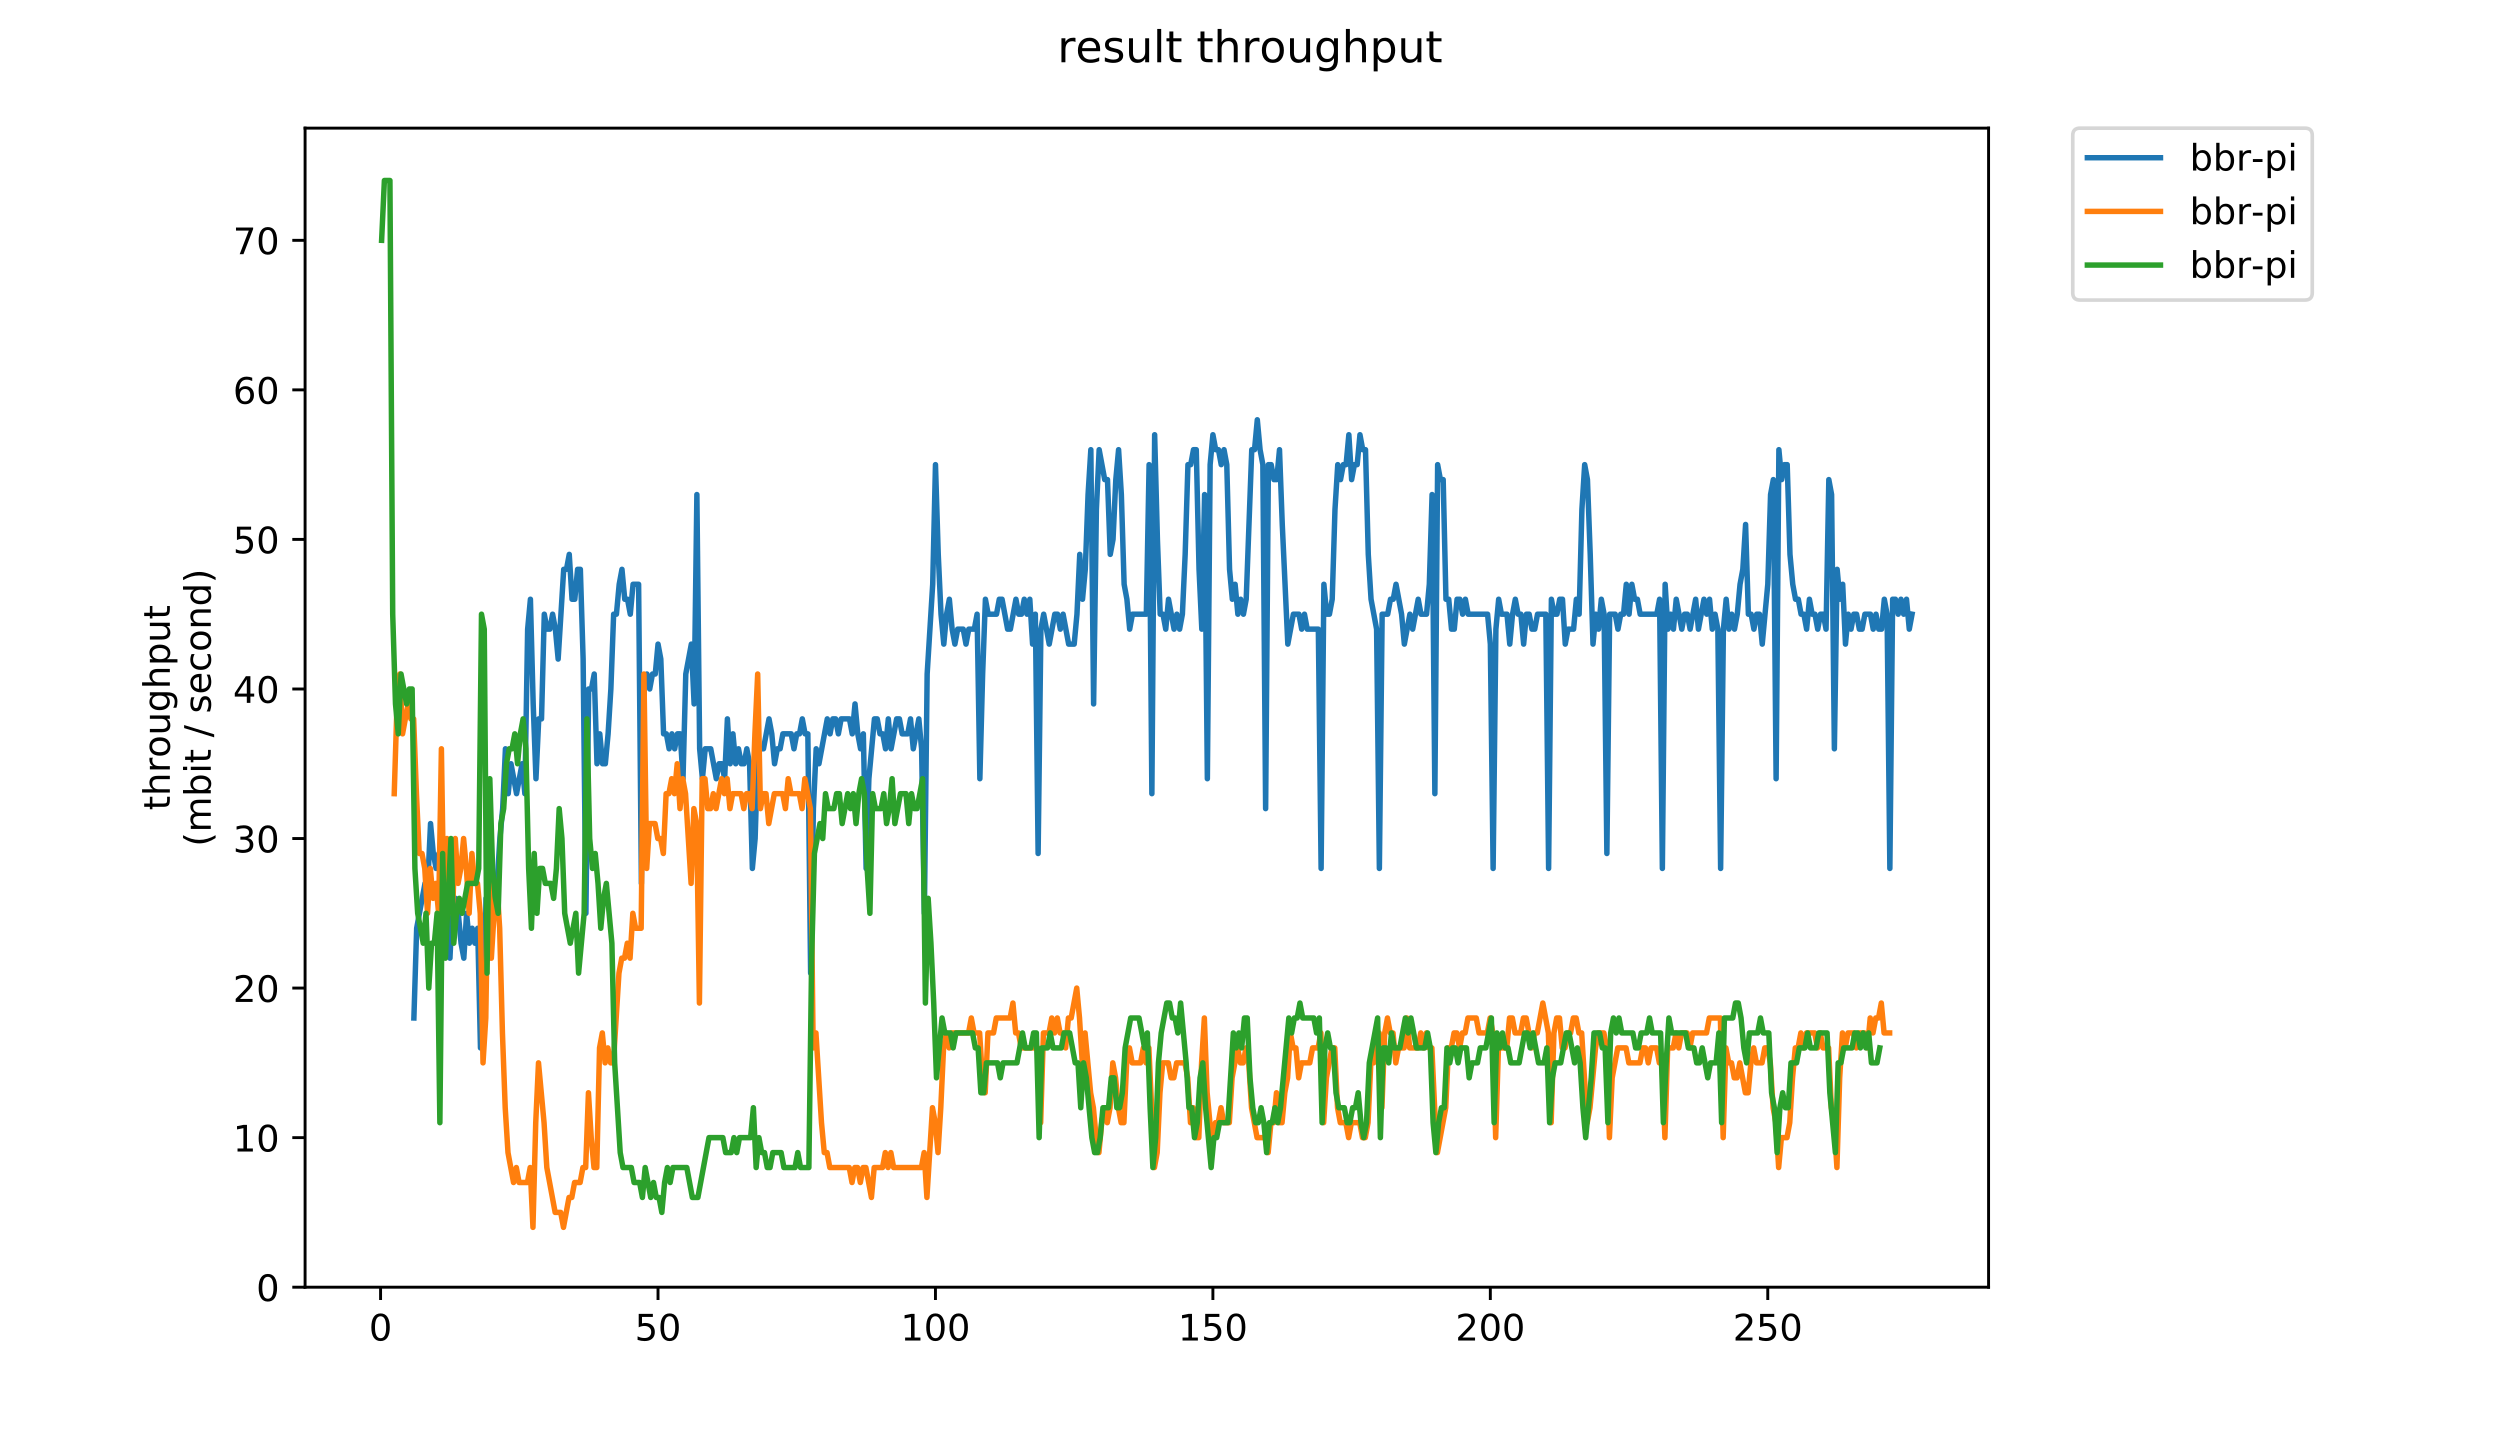 <?xml version="1.0" encoding="utf-8" standalone="no"?>
<!DOCTYPE svg PUBLIC "-//W3C//DTD SVG 1.1//EN"
  "http://www.w3.org/Graphics/SVG/1.1/DTD/svg11.dtd">
<!-- Created with matplotlib (https://matplotlib.org/) -->
<svg height="396pt" version="1.1" viewBox="0 0 684 396" width="684pt" xmlns="http://www.w3.org/2000/svg" xmlns:xlink="http://www.w3.org/1999/xlink">
 <defs>
  <style type="text/css">
*{stroke-linecap:butt;stroke-linejoin:round;}
  </style>
 </defs>
 <g id="figure_1">
  <g id="patch_1">
   <path d="M 0 396 
L 684 396 
L 684 0 
L 0 0 
z
" style="fill:#ffffff;"/>
  </g>
  <g id="axes_1">
   <g id="patch_2">
    <path d="M 83.472 352.174 
L 544.074 352.174 
L 544.074 35.062 
L 83.472 35.062 
z
" style="fill:#ffffff;"/>
   </g>
   <g id="matplotlib.axis_1">
    <g id="xtick_1">
     <g id="line2d_1">
      <defs>
       <path d="M 0 0 
L 0 3.5 
" id="m3b722ce04d" style="stroke:#000000;stroke-width:0.8;"/>
      </defs>
      <g>
       <use style="stroke:#000000;stroke-width:0.8;" x="104.126" xlink:href="#m3b722ce04d" y="352.174"/>
      </g>
     </g>
     <g id="text_1">
      <!-- 0 -->
      <defs>
       <path d="M 31.781 66.406 
Q 24.172 66.406 20.328 58.906 
Q 16.5 51.422 16.5 36.375 
Q 16.5 21.391 20.328 13.891 
Q 24.172 6.391 31.781 6.391 
Q 39.453 6.391 43.281 13.891 
Q 47.125 21.391 47.125 36.375 
Q 47.125 51.422 43.281 58.906 
Q 39.453 66.406 31.781 66.406 
z
M 31.781 74.219 
Q 44.047 74.219 50.516 64.516 
Q 56.984 54.828 56.984 36.375 
Q 56.984 17.969 50.516 8.266 
Q 44.047 -1.422 31.781 -1.422 
Q 19.531 -1.422 13.062 8.266 
Q 6.594 17.969 6.594 36.375 
Q 6.594 54.828 13.062 64.516 
Q 19.531 74.219 31.781 74.219 
z
" id="DejaVuSans-48"/>
      </defs>
      <g transform="translate(100.945 366.773)scale(0.1 -0.1)">
       <use xlink:href="#DejaVuSans-48"/>
      </g>
     </g>
    </g>
    <g id="xtick_2">
     <g id="line2d_2">
      <g>
       <use style="stroke:#000000;stroke-width:0.8;" x="180.033" xlink:href="#m3b722ce04d" y="352.174"/>
      </g>
     </g>
     <g id="text_2">
      <!-- 50 -->
      <defs>
       <path d="M 10.797 72.906 
L 49.516 72.906 
L 49.516 64.594 
L 19.828 64.594 
L 19.828 46.734 
Q 21.969 47.469 24.109 47.828 
Q 26.266 48.188 28.422 48.188 
Q 40.625 48.188 47.75 41.5 
Q 54.891 34.812 54.891 23.391 
Q 54.891 11.625 47.562 5.094 
Q 40.234 -1.422 26.906 -1.422 
Q 22.312 -1.422 17.547 -0.641 
Q 12.797 0.141 7.719 1.703 
L 7.719 11.625 
Q 12.109 9.234 16.797 8.062 
Q 21.484 6.891 26.703 6.891 
Q 35.156 6.891 40.078 11.328 
Q 45.016 15.766 45.016 23.391 
Q 45.016 31 40.078 35.438 
Q 35.156 39.891 26.703 39.891 
Q 22.75 39.891 18.812 39.016 
Q 14.891 38.141 10.797 36.281 
z
" id="DejaVuSans-53"/>
      </defs>
      <g transform="translate(173.671 366.773)scale(0.1 -0.1)">
       <use xlink:href="#DejaVuSans-53"/>
       <use x="63.623" xlink:href="#DejaVuSans-48"/>
      </g>
     </g>
    </g>
    <g id="xtick_3">
     <g id="line2d_3">
      <g>
       <use style="stroke:#000000;stroke-width:0.8;" x="255.94" xlink:href="#m3b722ce04d" y="352.174"/>
      </g>
     </g>
     <g id="text_3">
      <!-- 100 -->
      <defs>
       <path d="M 12.406 8.297 
L 28.516 8.297 
L 28.516 63.922 
L 10.984 60.406 
L 10.984 69.391 
L 28.422 72.906 
L 38.281 72.906 
L 38.281 8.297 
L 54.391 8.297 
L 54.391 0 
L 12.406 0 
z
" id="DejaVuSans-49"/>
      </defs>
      <g transform="translate(246.397 366.773)scale(0.1 -0.1)">
       <use xlink:href="#DejaVuSans-49"/>
       <use x="63.623" xlink:href="#DejaVuSans-48"/>
       <use x="127.246" xlink:href="#DejaVuSans-48"/>
      </g>
     </g>
    </g>
    <g id="xtick_4">
     <g id="line2d_4">
      <g>
       <use style="stroke:#000000;stroke-width:0.8;" x="331.847" xlink:href="#m3b722ce04d" y="352.174"/>
      </g>
     </g>
     <g id="text_4">
      <!-- 150 -->
      <g transform="translate(322.304 366.773)scale(0.1 -0.1)">
       <use xlink:href="#DejaVuSans-49"/>
       <use x="63.623" xlink:href="#DejaVuSans-53"/>
       <use x="127.246" xlink:href="#DejaVuSans-48"/>
      </g>
     </g>
    </g>
    <g id="xtick_5">
     <g id="line2d_5">
      <g>
       <use style="stroke:#000000;stroke-width:0.8;" x="407.754" xlink:href="#m3b722ce04d" y="352.174"/>
      </g>
     </g>
     <g id="text_5">
      <!-- 200 -->
      <defs>
       <path d="M 19.188 8.297 
L 53.609 8.297 
L 53.609 0 
L 7.328 0 
L 7.328 8.297 
Q 12.938 14.109 22.625 23.891 
Q 32.328 33.688 34.812 36.531 
Q 39.547 41.844 41.422 45.531 
Q 43.312 49.219 43.312 52.781 
Q 43.312 58.594 39.234 62.25 
Q 35.156 65.922 28.609 65.922 
Q 23.969 65.922 18.812 64.312 
Q 13.672 62.703 7.812 59.422 
L 7.812 69.391 
Q 13.766 71.781 18.938 73 
Q 24.125 74.219 28.422 74.219 
Q 39.75 74.219 46.484 68.547 
Q 53.219 62.891 53.219 53.422 
Q 53.219 48.922 51.531 44.891 
Q 49.859 40.875 45.406 35.406 
Q 44.188 33.984 37.641 27.219 
Q 31.109 20.453 19.188 8.297 
z
" id="DejaVuSans-50"/>
      </defs>
      <g transform="translate(398.211 366.773)scale(0.1 -0.1)">
       <use xlink:href="#DejaVuSans-50"/>
       <use x="63.623" xlink:href="#DejaVuSans-48"/>
       <use x="127.246" xlink:href="#DejaVuSans-48"/>
      </g>
     </g>
    </g>
    <g id="xtick_6">
     <g id="line2d_6">
      <g>
       <use style="stroke:#000000;stroke-width:0.8;" x="483.661" xlink:href="#m3b722ce04d" y="352.174"/>
      </g>
     </g>
     <g id="text_6">
      <!-- 250 -->
      <g transform="translate(474.118 366.773)scale(0.1 -0.1)">
       <use xlink:href="#DejaVuSans-50"/>
       <use x="63.623" xlink:href="#DejaVuSans-53"/>
       <use x="127.246" xlink:href="#DejaVuSans-48"/>
      </g>
     </g>
    </g>
   </g>
   <g id="matplotlib.axis_2">
    <g id="ytick_1">
     <g id="line2d_7">
      <defs>
       <path d="M 0 0 
L -3.5 0 
" id="m3c21a8e18b" style="stroke:#000000;stroke-width:0.8;"/>
      </defs>
      <g>
       <use style="stroke:#000000;stroke-width:0.8;" x="83.472" xlink:href="#m3c21a8e18b" y="352.174"/>
      </g>
     </g>
     <g id="text_7">
      <!-- 0 -->
      <g transform="translate(70.11 355.973)scale(0.1 -0.1)">
       <use xlink:href="#DejaVuSans-48"/>
      </g>
     </g>
    </g>
    <g id="ytick_2">
     <g id="line2d_8">
      <g>
       <use style="stroke:#000000;stroke-width:0.8;" x="83.472" xlink:href="#m3c21a8e18b" y="311.257"/>
      </g>
     </g>
     <g id="text_8">
      <!-- 10 -->
      <g transform="translate(63.747 315.056)scale(0.1 -0.1)">
       <use xlink:href="#DejaVuSans-49"/>
       <use x="63.623" xlink:href="#DejaVuSans-48"/>
      </g>
     </g>
    </g>
    <g id="ytick_3">
     <g id="line2d_9">
      <g>
       <use style="stroke:#000000;stroke-width:0.8;" x="83.472" xlink:href="#m3c21a8e18b" y="270.339"/>
      </g>
     </g>
     <g id="text_9">
      <!-- 20 -->
      <g transform="translate(63.747 274.138)scale(0.1 -0.1)">
       <use xlink:href="#DejaVuSans-50"/>
       <use x="63.623" xlink:href="#DejaVuSans-48"/>
      </g>
     </g>
    </g>
    <g id="ytick_4">
     <g id="line2d_10">
      <g>
       <use style="stroke:#000000;stroke-width:0.8;" x="83.472" xlink:href="#m3c21a8e18b" y="229.421"/>
      </g>
     </g>
     <g id="text_10">
      <!-- 30 -->
      <defs>
       <path d="M 40.578 39.312 
Q 47.656 37.797 51.625 33 
Q 55.609 28.219 55.609 21.188 
Q 55.609 10.406 48.188 4.484 
Q 40.766 -1.422 27.094 -1.422 
Q 22.516 -1.422 17.656 -0.516 
Q 12.797 0.391 7.625 2.203 
L 7.625 11.719 
Q 11.719 9.328 16.594 8.109 
Q 21.484 6.891 26.812 6.891 
Q 36.078 6.891 40.938 10.547 
Q 45.797 14.203 45.797 21.188 
Q 45.797 27.641 41.281 31.266 
Q 36.766 34.906 28.719 34.906 
L 20.219 34.906 
L 20.219 43.016 
L 29.109 43.016 
Q 36.375 43.016 40.234 45.922 
Q 44.094 48.828 44.094 54.297 
Q 44.094 59.906 40.109 62.906 
Q 36.141 65.922 28.719 65.922 
Q 24.656 65.922 20.016 65.031 
Q 15.375 64.156 9.812 62.312 
L 9.812 71.094 
Q 15.438 72.656 20.344 73.438 
Q 25.25 74.219 29.594 74.219 
Q 40.828 74.219 47.359 69.109 
Q 53.906 64.016 53.906 55.328 
Q 53.906 49.266 50.438 45.094 
Q 46.969 40.922 40.578 39.312 
z
" id="DejaVuSans-51"/>
      </defs>
      <g transform="translate(63.747 233.22)scale(0.1 -0.1)">
       <use xlink:href="#DejaVuSans-51"/>
       <use x="63.623" xlink:href="#DejaVuSans-48"/>
      </g>
     </g>
    </g>
    <g id="ytick_5">
     <g id="line2d_11">
      <g>
       <use style="stroke:#000000;stroke-width:0.8;" x="83.472" xlink:href="#m3c21a8e18b" y="188.504"/>
      </g>
     </g>
     <g id="text_11">
      <!-- 40 -->
      <defs>
       <path d="M 37.797 64.312 
L 12.891 25.391 
L 37.797 25.391 
z
M 35.203 72.906 
L 47.609 72.906 
L 47.609 25.391 
L 58.016 25.391 
L 58.016 17.188 
L 47.609 17.188 
L 47.609 0 
L 37.797 0 
L 37.797 17.188 
L 4.891 17.188 
L 4.891 26.703 
z
" id="DejaVuSans-52"/>
      </defs>
      <g transform="translate(63.747 192.303)scale(0.1 -0.1)">
       <use xlink:href="#DejaVuSans-52"/>
       <use x="63.623" xlink:href="#DejaVuSans-48"/>
      </g>
     </g>
    </g>
    <g id="ytick_6">
     <g id="line2d_12">
      <g>
       <use style="stroke:#000000;stroke-width:0.8;" x="83.472" xlink:href="#m3c21a8e18b" y="147.586"/>
      </g>
     </g>
     <g id="text_12">
      <!-- 50 -->
      <g transform="translate(63.747 151.385)scale(0.1 -0.1)">
       <use xlink:href="#DejaVuSans-53"/>
       <use x="63.623" xlink:href="#DejaVuSans-48"/>
      </g>
     </g>
    </g>
    <g id="ytick_7">
     <g id="line2d_13">
      <g>
       <use style="stroke:#000000;stroke-width:0.8;" x="83.472" xlink:href="#m3c21a8e18b" y="106.668"/>
      </g>
     </g>
     <g id="text_13">
      <!-- 60 -->
      <defs>
       <path d="M 33.016 40.375 
Q 26.375 40.375 22.484 35.828 
Q 18.609 31.297 18.609 23.391 
Q 18.609 15.531 22.484 10.953 
Q 26.375 6.391 33.016 6.391 
Q 39.656 6.391 43.531 10.953 
Q 47.406 15.531 47.406 23.391 
Q 47.406 31.297 43.531 35.828 
Q 39.656 40.375 33.016 40.375 
z
M 52.594 71.297 
L 52.594 62.312 
Q 48.875 64.062 45.094 64.984 
Q 41.312 65.922 37.594 65.922 
Q 27.828 65.922 22.672 59.328 
Q 17.531 52.734 16.797 39.406 
Q 19.672 43.656 24.016 45.922 
Q 28.375 48.188 33.594 48.188 
Q 44.578 48.188 50.953 41.516 
Q 57.328 34.859 57.328 23.391 
Q 57.328 12.156 50.688 5.359 
Q 44.047 -1.422 33.016 -1.422 
Q 20.359 -1.422 13.672 8.266 
Q 6.984 17.969 6.984 36.375 
Q 6.984 53.656 15.188 63.938 
Q 23.391 74.219 37.203 74.219 
Q 40.922 74.219 44.703 73.484 
Q 48.484 72.75 52.594 71.297 
z
" id="DejaVuSans-54"/>
      </defs>
      <g transform="translate(63.747 110.468)scale(0.1 -0.1)">
       <use xlink:href="#DejaVuSans-54"/>
       <use x="63.623" xlink:href="#DejaVuSans-48"/>
      </g>
     </g>
    </g>
    <g id="ytick_8">
     <g id="line2d_14">
      <g>
       <use style="stroke:#000000;stroke-width:0.8;" x="83.472" xlink:href="#m3c21a8e18b" y="65.751"/>
      </g>
     </g>
     <g id="text_14">
      <!-- 70 -->
      <defs>
       <path d="M 8.203 72.906 
L 55.078 72.906 
L 55.078 68.703 
L 28.609 0 
L 18.312 0 
L 43.219 64.594 
L 8.203 64.594 
z
" id="DejaVuSans-55"/>
      </defs>
      <g transform="translate(63.747 69.55)scale(0.1 -0.1)">
       <use xlink:href="#DejaVuSans-55"/>
       <use x="63.623" xlink:href="#DejaVuSans-48"/>
      </g>
     </g>
    </g>
    <g id="text_15">
     <!-- throughput -->
     <defs>
      <path d="M 18.312 70.219 
L 18.312 54.688 
L 36.812 54.688 
L 36.812 47.703 
L 18.312 47.703 
L 18.312 18.016 
Q 18.312 11.328 20.141 9.422 
Q 21.969 7.516 27.594 7.516 
L 36.812 7.516 
L 36.812 0 
L 27.594 0 
Q 17.188 0 13.234 3.875 
Q 9.281 7.766 9.281 18.016 
L 9.281 47.703 
L 2.688 47.703 
L 2.688 54.688 
L 9.281 54.688 
L 9.281 70.219 
z
" id="DejaVuSans-116"/>
      <path d="M 54.891 33.016 
L 54.891 0 
L 45.906 0 
L 45.906 32.719 
Q 45.906 40.484 42.875 44.328 
Q 39.844 48.188 33.797 48.188 
Q 26.516 48.188 22.312 43.547 
Q 18.109 38.922 18.109 30.906 
L 18.109 0 
L 9.078 0 
L 9.078 75.984 
L 18.109 75.984 
L 18.109 46.188 
Q 21.344 51.125 25.703 53.562 
Q 30.078 56 35.797 56 
Q 45.219 56 50.047 50.172 
Q 54.891 44.344 54.891 33.016 
z
" id="DejaVuSans-104"/>
      <path d="M 41.109 46.297 
Q 39.594 47.172 37.812 47.578 
Q 36.031 48 33.891 48 
Q 26.266 48 22.188 43.047 
Q 18.109 38.094 18.109 28.812 
L 18.109 0 
L 9.078 0 
L 9.078 54.688 
L 18.109 54.688 
L 18.109 46.188 
Q 20.953 51.172 25.484 53.578 
Q 30.031 56 36.531 56 
Q 37.453 56 38.578 55.875 
Q 39.703 55.766 41.062 55.516 
z
" id="DejaVuSans-114"/>
      <path d="M 30.609 48.391 
Q 23.391 48.391 19.188 42.75 
Q 14.984 37.109 14.984 27.297 
Q 14.984 17.484 19.156 11.844 
Q 23.344 6.203 30.609 6.203 
Q 37.797 6.203 41.984 11.859 
Q 46.188 17.531 46.188 27.297 
Q 46.188 37.016 41.984 42.703 
Q 37.797 48.391 30.609 48.391 
z
M 30.609 56 
Q 42.328 56 49.016 48.375 
Q 55.719 40.766 55.719 27.297 
Q 55.719 13.875 49.016 6.219 
Q 42.328 -1.422 30.609 -1.422 
Q 18.844 -1.422 12.172 6.219 
Q 5.516 13.875 5.516 27.297 
Q 5.516 40.766 12.172 48.375 
Q 18.844 56 30.609 56 
z
" id="DejaVuSans-111"/>
      <path d="M 8.5 21.578 
L 8.5 54.688 
L 17.484 54.688 
L 17.484 21.922 
Q 17.484 14.156 20.5 10.266 
Q 23.531 6.391 29.594 6.391 
Q 36.859 6.391 41.078 11.031 
Q 45.312 15.672 45.312 23.688 
L 45.312 54.688 
L 54.297 54.688 
L 54.297 0 
L 45.312 0 
L 45.312 8.406 
Q 42.047 3.422 37.719 1 
Q 33.406 -1.422 27.688 -1.422 
Q 18.266 -1.422 13.375 4.438 
Q 8.5 10.297 8.5 21.578 
z
M 31.109 56 
z
" id="DejaVuSans-117"/>
      <path d="M 45.406 27.984 
Q 45.406 37.75 41.375 43.109 
Q 37.359 48.484 30.078 48.484 
Q 22.859 48.484 18.828 43.109 
Q 14.797 37.75 14.797 27.984 
Q 14.797 18.266 18.828 12.891 
Q 22.859 7.516 30.078 7.516 
Q 37.359 7.516 41.375 12.891 
Q 45.406 18.266 45.406 27.984 
z
M 54.391 6.781 
Q 54.391 -7.172 48.188 -13.984 
Q 42 -20.797 29.203 -20.797 
Q 24.469 -20.797 20.266 -20.094 
Q 16.062 -19.391 12.109 -17.922 
L 12.109 -9.188 
Q 16.062 -11.328 19.922 -12.344 
Q 23.781 -13.375 27.781 -13.375 
Q 36.625 -13.375 41.016 -8.766 
Q 45.406 -4.156 45.406 5.172 
L 45.406 9.625 
Q 42.625 4.781 38.281 2.391 
Q 33.938 0 27.875 0 
Q 17.828 0 11.672 7.656 
Q 5.516 15.328 5.516 27.984 
Q 5.516 40.672 11.672 48.328 
Q 17.828 56 27.875 56 
Q 33.938 56 38.281 53.609 
Q 42.625 51.219 45.406 46.391 
L 45.406 54.688 
L 54.391 54.688 
z
" id="DejaVuSans-103"/>
      <path d="M 18.109 8.203 
L 18.109 -20.797 
L 9.078 -20.797 
L 9.078 54.688 
L 18.109 54.688 
L 18.109 46.391 
Q 20.953 51.266 25.266 53.625 
Q 29.594 56 35.594 56 
Q 45.562 56 51.781 48.094 
Q 58.016 40.188 58.016 27.297 
Q 58.016 14.406 51.781 6.484 
Q 45.562 -1.422 35.594 -1.422 
Q 29.594 -1.422 25.266 0.953 
Q 20.953 3.328 18.109 8.203 
z
M 48.688 27.297 
Q 48.688 37.203 44.609 42.844 
Q 40.531 48.484 33.406 48.484 
Q 26.266 48.484 22.188 42.844 
Q 18.109 37.203 18.109 27.297 
Q 18.109 17.391 22.188 11.75 
Q 26.266 6.109 33.406 6.109 
Q 40.531 6.109 44.609 11.75 
Q 48.688 17.391 48.688 27.297 
z
" id="DejaVuSans-112"/>
     </defs>
     <g transform="translate(46.47 221.675)rotate(-90)scale(0.1 -0.1)">
      <use xlink:href="#DejaVuSans-116"/>
      <use x="39.209" xlink:href="#DejaVuSans-104"/>
      <use x="102.588" xlink:href="#DejaVuSans-114"/>
      <use x="143.67" xlink:href="#DejaVuSans-111"/>
      <use x="204.852" xlink:href="#DejaVuSans-117"/>
      <use x="268.23" xlink:href="#DejaVuSans-103"/>
      <use x="331.707" xlink:href="#DejaVuSans-104"/>
      <use x="395.086" xlink:href="#DejaVuSans-112"/>
      <use x="458.562" xlink:href="#DejaVuSans-117"/>
      <use x="521.941" xlink:href="#DejaVuSans-116"/>
     </g>
     <!-- (mbit / second) -->
     <defs>
      <path d="M 31 75.875 
Q 24.469 64.656 21.281 53.656 
Q 18.109 42.672 18.109 31.391 
Q 18.109 20.125 21.312 9.062 
Q 24.516 -2 31 -13.188 
L 23.188 -13.188 
Q 15.875 -1.703 12.234 9.375 
Q 8.594 20.453 8.594 31.391 
Q 8.594 42.281 12.203 53.312 
Q 15.828 64.359 23.188 75.875 
z
" id="DejaVuSans-40"/>
      <path d="M 52 44.188 
Q 55.375 50.25 60.062 53.125 
Q 64.75 56 71.094 56 
Q 79.641 56 84.281 50.016 
Q 88.922 44.047 88.922 33.016 
L 88.922 0 
L 79.891 0 
L 79.891 32.719 
Q 79.891 40.578 77.094 44.375 
Q 74.312 48.188 68.609 48.188 
Q 61.625 48.188 57.562 43.547 
Q 53.516 38.922 53.516 30.906 
L 53.516 0 
L 44.484 0 
L 44.484 32.719 
Q 44.484 40.625 41.703 44.406 
Q 38.922 48.188 33.109 48.188 
Q 26.219 48.188 22.156 43.531 
Q 18.109 38.875 18.109 30.906 
L 18.109 0 
L 9.078 0 
L 9.078 54.688 
L 18.109 54.688 
L 18.109 46.188 
Q 21.188 51.219 25.484 53.609 
Q 29.781 56 35.688 56 
Q 41.656 56 45.828 52.969 
Q 50 49.953 52 44.188 
z
" id="DejaVuSans-109"/>
      <path d="M 48.688 27.297 
Q 48.688 37.203 44.609 42.844 
Q 40.531 48.484 33.406 48.484 
Q 26.266 48.484 22.188 42.844 
Q 18.109 37.203 18.109 27.297 
Q 18.109 17.391 22.188 11.75 
Q 26.266 6.109 33.406 6.109 
Q 40.531 6.109 44.609 11.75 
Q 48.688 17.391 48.688 27.297 
z
M 18.109 46.391 
Q 20.953 51.266 25.266 53.625 
Q 29.594 56 35.594 56 
Q 45.562 56 51.781 48.094 
Q 58.016 40.188 58.016 27.297 
Q 58.016 14.406 51.781 6.484 
Q 45.562 -1.422 35.594 -1.422 
Q 29.594 -1.422 25.266 0.953 
Q 20.953 3.328 18.109 8.203 
L 18.109 0 
L 9.078 0 
L 9.078 75.984 
L 18.109 75.984 
z
" id="DejaVuSans-98"/>
      <path d="M 9.422 54.688 
L 18.406 54.688 
L 18.406 0 
L 9.422 0 
z
M 9.422 75.984 
L 18.406 75.984 
L 18.406 64.594 
L 9.422 64.594 
z
" id="DejaVuSans-105"/>
      <path id="DejaVuSans-32"/>
      <path d="M 25.391 72.906 
L 33.688 72.906 
L 8.297 -9.281 
L 0 -9.281 
z
" id="DejaVuSans-47"/>
      <path d="M 44.281 53.078 
L 44.281 44.578 
Q 40.484 46.531 36.375 47.5 
Q 32.281 48.484 27.875 48.484 
Q 21.188 48.484 17.844 46.438 
Q 14.5 44.391 14.5 40.281 
Q 14.5 37.156 16.891 35.375 
Q 19.281 33.594 26.516 31.984 
L 29.594 31.297 
Q 39.156 29.25 43.188 25.516 
Q 47.219 21.781 47.219 15.094 
Q 47.219 7.469 41.188 3.016 
Q 35.156 -1.422 24.609 -1.422 
Q 20.219 -1.422 15.453 -0.562 
Q 10.688 0.297 5.422 2 
L 5.422 11.281 
Q 10.406 8.688 15.234 7.391 
Q 20.062 6.109 24.812 6.109 
Q 31.156 6.109 34.562 8.281 
Q 37.984 10.453 37.984 14.406 
Q 37.984 18.062 35.516 20.016 
Q 33.062 21.969 24.703 23.781 
L 21.578 24.516 
Q 13.234 26.266 9.516 29.906 
Q 5.812 33.547 5.812 39.891 
Q 5.812 47.609 11.281 51.797 
Q 16.75 56 26.812 56 
Q 31.781 56 36.172 55.266 
Q 40.578 54.547 44.281 53.078 
z
" id="DejaVuSans-115"/>
      <path d="M 56.203 29.594 
L 56.203 25.203 
L 14.891 25.203 
Q 15.484 15.922 20.484 11.062 
Q 25.484 6.203 34.422 6.203 
Q 39.594 6.203 44.453 7.469 
Q 49.312 8.734 54.109 11.281 
L 54.109 2.781 
Q 49.266 0.734 44.188 -0.344 
Q 39.109 -1.422 33.891 -1.422 
Q 20.797 -1.422 13.156 6.188 
Q 5.516 13.812 5.516 26.812 
Q 5.516 40.234 12.766 48.109 
Q 20.016 56 32.328 56 
Q 43.359 56 49.781 48.891 
Q 56.203 41.797 56.203 29.594 
z
M 47.219 32.234 
Q 47.125 39.594 43.094 43.984 
Q 39.062 48.391 32.422 48.391 
Q 24.906 48.391 20.391 44.141 
Q 15.875 39.891 15.188 32.172 
z
" id="DejaVuSans-101"/>
      <path d="M 48.781 52.594 
L 48.781 44.188 
Q 44.969 46.297 41.141 47.344 
Q 37.312 48.391 33.406 48.391 
Q 24.656 48.391 19.812 42.844 
Q 14.984 37.312 14.984 27.297 
Q 14.984 17.281 19.812 11.734 
Q 24.656 6.203 33.406 6.203 
Q 37.312 6.203 41.141 7.25 
Q 44.969 8.297 48.781 10.406 
L 48.781 2.094 
Q 45.016 0.344 40.984 -0.531 
Q 36.969 -1.422 32.422 -1.422 
Q 20.062 -1.422 12.781 6.344 
Q 5.516 14.109 5.516 27.297 
Q 5.516 40.672 12.859 48.328 
Q 20.219 56 33.016 56 
Q 37.156 56 41.109 55.141 
Q 45.062 54.297 48.781 52.594 
z
" id="DejaVuSans-99"/>
      <path d="M 54.891 33.016 
L 54.891 0 
L 45.906 0 
L 45.906 32.719 
Q 45.906 40.484 42.875 44.328 
Q 39.844 48.188 33.797 48.188 
Q 26.516 48.188 22.312 43.547 
Q 18.109 38.922 18.109 30.906 
L 18.109 0 
L 9.078 0 
L 9.078 54.688 
L 18.109 54.688 
L 18.109 46.188 
Q 21.344 51.125 25.703 53.562 
Q 30.078 56 35.797 56 
Q 45.219 56 50.047 50.172 
Q 54.891 44.344 54.891 33.016 
z
" id="DejaVuSans-110"/>
      <path d="M 45.406 46.391 
L 45.406 75.984 
L 54.391 75.984 
L 54.391 0 
L 45.406 0 
L 45.406 8.203 
Q 42.578 3.328 38.25 0.953 
Q 33.938 -1.422 27.875 -1.422 
Q 17.969 -1.422 11.734 6.484 
Q 5.516 14.406 5.516 27.297 
Q 5.516 40.188 11.734 48.094 
Q 17.969 56 27.875 56 
Q 33.938 56 38.25 53.625 
Q 42.578 51.266 45.406 46.391 
z
M 14.797 27.297 
Q 14.797 17.391 18.875 11.75 
Q 22.953 6.109 30.078 6.109 
Q 37.203 6.109 41.297 11.75 
Q 45.406 17.391 45.406 27.297 
Q 45.406 37.203 41.297 42.844 
Q 37.203 48.484 30.078 48.484 
Q 22.953 48.484 18.875 42.844 
Q 14.797 37.203 14.797 27.297 
z
" id="DejaVuSans-100"/>
      <path d="M 8.016 75.875 
L 15.828 75.875 
Q 23.141 64.359 26.781 53.312 
Q 30.422 42.281 30.422 31.391 
Q 30.422 20.453 26.781 9.375 
Q 23.141 -1.703 15.828 -13.188 
L 8.016 -13.188 
Q 14.5 -2 17.703 9.062 
Q 20.906 20.125 20.906 31.391 
Q 20.906 42.672 17.703 53.656 
Q 14.5 64.656 8.016 75.875 
z
" id="DejaVuSans-41"/>
     </defs>
     <g transform="translate(57.668 231.609)rotate(-90)scale(0.1 -0.1)">
      <use xlink:href="#DejaVuSans-40"/>
      <use x="39.014" xlink:href="#DejaVuSans-109"/>
      <use x="136.426" xlink:href="#DejaVuSans-98"/>
      <use x="199.902" xlink:href="#DejaVuSans-105"/>
      <use x="227.686" xlink:href="#DejaVuSans-116"/>
      <use x="266.895" xlink:href="#DejaVuSans-32"/>
      <use x="298.682" xlink:href="#DejaVuSans-47"/>
      <use x="332.373" xlink:href="#DejaVuSans-32"/>
      <use x="364.16" xlink:href="#DejaVuSans-115"/>
      <use x="416.26" xlink:href="#DejaVuSans-101"/>
      <use x="477.783" xlink:href="#DejaVuSans-99"/>
      <use x="532.764" xlink:href="#DejaVuSans-111"/>
      <use x="593.945" xlink:href="#DejaVuSans-110"/>
      <use x="657.324" xlink:href="#DejaVuSans-100"/>
      <use x="720.801" xlink:href="#DejaVuSans-41"/>
     </g>
    </g>
   </g>
   <g id="line2d_15">
    <path clip-path="url(#p53f4336206)" d="M 113.24 278.522 
L 113.999 253.972 
L 116.276 241.697 
L 117.035 241.697 
L 117.794 225.329 
L 118.553 233.513 
L 119.312 237.605 
L 120.071 233.513 
L 120.83 245.788 
L 122.349 253.972 
L 123.108 262.155 
L 123.867 245.788 
L 124.626 245.788 
L 125.385 249.88 
L 126.144 258.064 
L 126.903 262.155 
L 127.662 249.88 
L 128.421 258.064 
L 129.18 253.972 
L 129.939 258.064 
L 130.698 253.972 
L 131.457 286.706 
L 132.217 286.706 
L 132.976 245.788 
L 133.735 262.155 
L 134.494 253.972 
L 135.253 241.697 
L 136.012 241.697 
L 136.771 229.421 
L 137.53 221.238 
L 138.289 204.871 
L 139.048 217.146 
L 139.807 208.962 
L 141.325 217.146 
L 142.844 208.962 
L 143.603 217.146 
L 144.362 172.137 
L 145.121 163.953 
L 145.88 192.595 
L 146.639 213.054 
L 147.398 196.687 
L 148.157 196.687 
L 148.916 168.045 
L 149.675 172.137 
L 150.434 172.137 
L 151.193 168.045 
L 151.952 172.137 
L 152.711 180.32 
L 154.23 155.77 
L 154.989 155.77 
L 155.748 151.678 
L 156.507 163.953 
L 157.266 163.953 
L 158.025 155.77 
L 158.784 155.77 
L 159.543 180.32 
L 160.302 249.88 
L 161.061 188.504 
L 161.82 188.504 
L 162.579 184.412 
L 163.338 208.962 
L 164.097 200.779 
L 164.857 208.962 
L 165.616 208.962 
L 166.375 200.779 
L 167.134 188.504 
L 167.893 168.045 
L 168.652 168.045 
L 169.411 159.861 
L 170.17 155.77 
L 170.929 163.953 
L 171.688 163.953 
L 172.447 168.045 
L 173.206 159.861 
L 174.724 159.861 
L 175.484 241.697 
L 176.243 188.504 
L 177.002 184.412 
L 177.761 188.504 
L 178.52 184.412 
L 179.279 184.412 
L 180.038 176.228 
L 180.797 180.32 
L 181.556 200.779 
L 182.315 200.779 
L 183.074 204.871 
L 183.833 200.779 
L 184.592 204.871 
L 185.351 200.779 
L 186.11 200.779 
L 186.87 213.054 
L 187.629 184.412 
L 189.147 176.228 
L 189.906 192.595 
L 190.665 135.311 
L 191.424 204.871 
L 192.183 213.054 
L 192.942 204.871 
L 194.46 204.871 
L 195.978 213.054 
L 196.737 208.962 
L 197.497 208.962 
L 198.256 213.054 
L 199.015 196.687 
L 199.774 208.962 
L 200.533 200.779 
L 201.292 208.962 
L 202.051 204.871 
L 202.81 208.962 
L 203.569 208.962 
L 204.328 204.871 
L 205.087 208.962 
L 205.846 237.605 
L 206.605 229.421 
L 207.364 204.871 
L 208.883 204.871 
L 210.401 196.687 
L 211.16 200.779 
L 211.919 208.962 
L 212.678 204.871 
L 213.437 204.871 
L 214.196 200.779 
L 216.473 200.779 
L 217.232 204.871 
L 217.991 200.779 
L 218.75 200.779 
L 219.51 196.687 
L 220.269 200.779 
L 221.028 200.779 
L 221.787 266.247 
L 222.546 221.238 
L 223.305 204.871 
L 224.064 208.962 
L 226.341 196.687 
L 227.1 200.779 
L 227.859 196.687 
L 228.618 196.687 
L 229.377 200.779 
L 230.137 196.687 
L 232.414 196.687 
L 233.173 200.779 
L 233.932 192.595 
L 234.691 200.779 
L 235.45 204.871 
L 236.209 200.779 
L 236.968 237.605 
L 237.727 213.054 
L 239.245 196.687 
L 240.004 196.687 
L 240.764 200.779 
L 241.523 200.779 
L 242.282 204.871 
L 243.041 196.687 
L 243.8 204.871 
L 245.318 196.687 
L 246.077 196.687 
L 246.836 200.779 
L 248.354 200.779 
L 249.113 196.687 
L 249.872 204.871 
L 251.39 196.687 
L 252.15 204.871 
L 252.909 249.88 
L 253.668 184.412 
L 255.186 159.861 
L 255.945 127.127 
L 256.704 151.678 
L 257.463 168.045 
L 258.222 176.228 
L 258.981 168.045 
L 259.74 163.953 
L 260.499 172.137 
L 261.258 176.228 
L 262.017 172.137 
L 263.536 172.137 
L 264.295 176.228 
L 265.054 172.137 
L 266.572 172.137 
L 267.331 168.045 
L 268.09 213.054 
L 268.849 184.412 
L 269.608 163.953 
L 270.367 168.045 
L 272.644 168.045 
L 273.404 163.953 
L 274.163 163.953 
L 275.681 172.137 
L 276.44 172.137 
L 277.958 163.953 
L 278.717 168.045 
L 279.476 168.045 
L 280.235 163.953 
L 280.994 168.045 
L 281.753 163.953 
L 282.512 176.228 
L 283.271 168.045 
L 284.03 233.513 
L 284.79 172.137 
L 285.549 168.045 
L 287.067 176.228 
L 288.585 168.045 
L 289.344 168.045 
L 290.103 172.137 
L 290.862 168.045 
L 292.38 176.228 
L 293.898 176.228 
L 294.657 168.045 
L 295.417 151.678 
L 296.176 163.953 
L 296.935 155.77 
L 297.694 135.311 
L 298.453 123.035 
L 299.212 192.595 
L 299.971 139.402 
L 300.73 123.035 
L 302.248 131.219 
L 303.007 131.219 
L 303.766 151.678 
L 304.525 147.586 
L 305.284 131.219 
L 306.044 123.035 
L 306.803 135.311 
L 307.562 159.861 
L 308.321 163.953 
L 309.08 172.137 
L 309.839 168.045 
L 313.634 168.045 
L 314.393 127.127 
L 315.152 217.146 
L 315.911 118.944 
L 316.67 147.586 
L 317.43 168.045 
L 318.189 168.045 
L 318.948 172.137 
L 319.707 163.953 
L 321.225 172.137 
L 321.984 168.045 
L 322.743 172.137 
L 323.502 168.045 
L 324.261 151.678 
L 325.02 127.127 
L 325.779 127.127 
L 326.538 123.035 
L 327.297 123.035 
L 328.057 155.77 
L 328.816 172.137 
L 329.575 135.311 
L 330.334 213.054 
L 331.093 127.127 
L 331.852 118.944 
L 332.611 123.035 
L 333.37 123.035 
L 334.129 127.127 
L 334.888 123.035 
L 335.647 127.127 
L 336.406 155.77 
L 337.165 163.953 
L 337.924 159.861 
L 338.684 168.045 
L 339.443 163.953 
L 340.202 168.045 
L 340.961 163.953 
L 342.479 123.035 
L 343.238 123.035 
L 343.997 114.852 
L 344.756 123.035 
L 345.515 127.127 
L 346.274 221.238 
L 347.033 127.127 
L 347.792 127.127 
L 348.551 131.219 
L 349.31 131.219 
L 350.07 123.035 
L 350.829 143.494 
L 352.347 176.228 
L 353.865 168.045 
L 355.383 168.045 
L 356.142 172.137 
L 356.901 168.045 
L 357.66 172.137 
L 360.697 172.137 
L 361.456 237.605 
L 362.215 159.861 
L 362.974 168.045 
L 363.733 168.045 
L 364.492 163.953 
L 365.251 139.402 
L 366.01 127.127 
L 366.769 131.219 
L 367.528 127.127 
L 368.287 127.127 
L 369.046 118.944 
L 369.805 131.219 
L 370.564 127.127 
L 371.324 127.127 
L 372.083 118.944 
L 372.842 123.035 
L 373.601 123.035 
L 374.36 151.678 
L 375.119 163.953 
L 376.637 172.137 
L 377.396 237.605 
L 378.155 168.045 
L 379.673 168.045 
L 380.432 163.953 
L 381.191 163.953 
L 381.95 159.861 
L 383.469 168.045 
L 384.228 176.228 
L 385.746 168.045 
L 386.505 172.137 
L 388.023 163.953 
L 388.782 168.045 
L 390.3 168.045 
L 391.059 159.861 
L 391.818 135.311 
L 392.577 217.146 
L 393.337 127.127 
L 394.096 131.219 
L 394.855 131.219 
L 395.614 163.953 
L 396.373 163.953 
L 397.132 172.137 
L 397.891 172.137 
L 398.65 163.953 
L 399.409 163.953 
L 400.168 168.045 
L 400.927 163.953 
L 401.686 168.045 
L 407 168.045 
L 407.759 176.228 
L 408.518 237.605 
L 409.277 172.137 
L 410.036 163.953 
L 410.795 168.045 
L 412.313 168.045 
L 413.072 176.228 
L 413.831 168.045 
L 414.59 163.953 
L 415.35 168.045 
L 416.109 168.045 
L 416.868 176.228 
L 417.627 168.045 
L 418.386 168.045 
L 419.145 172.137 
L 419.904 172.137 
L 420.663 168.045 
L 422.94 168.045 
L 423.699 237.605 
L 424.458 163.953 
L 425.217 168.045 
L 425.977 168.045 
L 426.736 163.953 
L 427.495 163.953 
L 428.254 176.228 
L 429.013 172.137 
L 430.531 172.137 
L 431.29 163.953 
L 432.049 168.045 
L 432.808 139.402 
L 433.567 127.127 
L 434.326 131.219 
L 435.085 151.678 
L 435.844 176.228 
L 436.604 168.045 
L 437.363 172.137 
L 438.122 163.953 
L 438.881 168.045 
L 439.64 233.513 
L 440.399 168.045 
L 441.917 168.045 
L 442.676 172.137 
L 443.435 168.045 
L 444.194 168.045 
L 444.953 159.861 
L 445.712 168.045 
L 446.471 159.861 
L 447.23 163.953 
L 447.99 163.953 
L 448.749 168.045 
L 453.303 168.045 
L 454.062 163.953 
L 454.821 237.605 
L 455.58 159.861 
L 456.339 172.137 
L 457.098 168.045 
L 457.857 172.137 
L 458.617 163.953 
L 460.135 172.137 
L 460.894 168.045 
L 461.653 168.045 
L 462.412 172.137 
L 463.93 163.953 
L 464.689 172.137 
L 466.207 163.953 
L 466.966 168.045 
L 467.725 163.953 
L 468.484 172.137 
L 469.244 168.045 
L 470.003 172.137 
L 470.762 237.605 
L 471.521 172.137 
L 472.28 163.953 
L 473.039 172.137 
L 473.798 168.045 
L 474.557 172.137 
L 475.316 168.045 
L 476.075 159.861 
L 476.834 155.77 
L 477.593 143.494 
L 478.352 168.045 
L 479.111 168.045 
L 479.87 172.137 
L 480.63 168.045 
L 481.389 168.045 
L 482.148 176.228 
L 483.666 159.861 
L 484.425 135.311 
L 485.184 131.219 
L 485.943 213.054 
L 486.702 123.035 
L 487.461 131.219 
L 488.22 127.127 
L 488.979 127.127 
L 489.738 151.678 
L 490.497 159.861 
L 491.257 163.953 
L 492.016 163.953 
L 492.775 168.045 
L 493.534 168.045 
L 494.293 172.137 
L 495.052 163.953 
L 495.811 168.045 
L 496.57 168.045 
L 497.329 172.137 
L 498.088 168.045 
L 498.847 168.045 
L 499.606 172.137 
L 500.365 131.219 
L 501.124 135.311 
L 501.884 204.871 
L 502.643 155.77 
L 503.402 163.953 
L 504.161 159.861 
L 504.92 176.228 
L 505.679 168.045 
L 506.438 172.137 
L 507.197 168.045 
L 507.956 168.045 
L 508.715 172.137 
L 509.474 172.137 
L 510.233 168.045 
L 511.751 168.045 
L 512.51 172.137 
L 513.27 168.045 
L 514.029 172.137 
L 514.788 172.137 
L 515.547 163.953 
L 516.306 168.045 
L 517.065 237.605 
L 517.824 163.953 
L 518.583 163.953 
L 519.342 168.045 
L 520.101 163.953 
L 520.86 168.045 
L 521.619 163.953 
L 522.378 172.137 
L 523.137 168.045 
L 523.137 168.045 
" style="fill:none;stroke:#1f77b4;stroke-linecap:square;stroke-width:1.5;"/>
   </g>
   <g id="line2d_16">
    <path clip-path="url(#p53f4336206)" d="M 107.863 217.146 
L 108.622 192.595 
L 109.381 184.412 
L 110.14 200.779 
L 111.658 192.595 
L 112.417 196.687 
L 113.176 196.687 
L 113.935 217.146 
L 114.694 233.513 
L 115.453 233.513 
L 116.212 237.605 
L 116.971 249.88 
L 117.73 237.605 
L 118.49 245.788 
L 119.249 241.697 
L 120.008 249.88 
L 120.767 204.871 
L 121.526 253.972 
L 122.285 229.421 
L 123.044 233.513 
L 123.803 249.88 
L 124.562 229.421 
L 125.321 241.697 
L 126.08 237.605 
L 126.839 229.421 
L 127.598 237.605 
L 128.357 249.88 
L 129.116 233.513 
L 129.876 241.697 
L 130.635 241.697 
L 131.394 249.88 
L 132.153 290.798 
L 132.912 278.522 
L 133.671 229.421 
L 134.43 262.155 
L 135.189 249.88 
L 135.948 241.697 
L 136.707 253.972 
L 137.466 282.614 
L 138.225 303.073 
L 138.984 315.348 
L 140.503 323.532 
L 141.262 319.44 
L 142.021 323.532 
L 144.298 323.532 
L 145.057 319.44 
L 145.816 335.807 
L 146.575 307.165 
L 147.334 290.798 
L 148.852 307.165 
L 149.611 319.44 
L 151.889 331.715 
L 153.407 331.715 
L 154.166 335.807 
L 155.684 327.624 
L 156.443 327.624 
L 157.202 323.532 
L 158.72 323.532 
L 159.479 319.44 
L 160.238 319.44 
L 160.997 298.981 
L 161.756 311.257 
L 162.516 319.44 
L 163.275 319.44 
L 164.034 286.706 
L 164.793 282.614 
L 165.552 290.798 
L 166.311 286.706 
L 167.07 290.798 
L 167.829 290.798 
L 169.347 266.247 
L 170.106 262.155 
L 170.865 262.155 
L 171.624 258.064 
L 172.383 262.155 
L 173.143 249.88 
L 173.902 253.972 
L 175.42 253.972 
L 176.179 184.412 
L 176.938 237.605 
L 177.697 225.329 
L 179.215 225.329 
L 179.974 229.421 
L 180.733 229.421 
L 181.492 233.513 
L 182.251 217.146 
L 183.01 217.146 
L 183.77 213.054 
L 184.529 217.146 
L 185.288 208.962 
L 186.047 221.238 
L 186.806 213.054 
L 187.565 217.146 
L 189.083 241.697 
L 189.842 221.238 
L 190.601 225.329 
L 191.36 274.431 
L 192.119 213.054 
L 192.878 213.054 
L 193.637 221.238 
L 194.397 221.238 
L 195.156 217.146 
L 195.915 221.238 
L 197.433 213.054 
L 198.192 217.146 
L 198.951 213.054 
L 199.71 221.238 
L 200.469 217.146 
L 202.746 217.146 
L 203.505 221.238 
L 204.264 217.146 
L 205.023 217.146 
L 205.783 221.238 
L 206.542 200.779 
L 207.301 184.412 
L 208.06 221.238 
L 208.819 217.146 
L 209.578 217.146 
L 210.337 225.329 
L 211.855 217.146 
L 214.132 217.146 
L 214.891 221.238 
L 215.65 213.054 
L 216.41 217.146 
L 218.687 217.146 
L 219.446 221.238 
L 220.205 213.054 
L 221.723 221.238 
L 222.482 286.706 
L 223.241 282.614 
L 224.759 307.165 
L 225.518 315.348 
L 226.277 315.348 
L 227.036 319.44 
L 232.35 319.44 
L 233.109 323.532 
L 233.868 319.44 
L 234.627 319.44 
L 235.386 323.532 
L 236.145 319.44 
L 236.904 319.44 
L 238.423 327.624 
L 239.182 319.44 
L 241.459 319.44 
L 242.218 315.348 
L 242.977 319.44 
L 243.736 315.348 
L 244.495 319.44 
L 252.086 319.44 
L 252.845 315.348 
L 253.604 327.624 
L 255.122 303.073 
L 255.881 307.165 
L 256.64 315.348 
L 257.399 303.073 
L 258.158 286.706 
L 258.917 282.614 
L 259.676 286.706 
L 260.436 282.614 
L 264.99 282.614 
L 265.749 278.522 
L 266.508 282.614 
L 268.026 282.614 
L 268.785 294.889 
L 269.544 298.981 
L 270.303 282.614 
L 271.822 282.614 
L 272.581 278.522 
L 276.376 278.522 
L 277.135 274.431 
L 277.894 282.614 
L 278.653 282.614 
L 279.412 286.706 
L 283.967 286.706 
L 284.726 307.165 
L 285.485 282.614 
L 287.003 282.614 
L 287.762 278.522 
L 288.521 282.614 
L 289.28 278.522 
L 290.039 282.614 
L 290.798 282.614 
L 291.557 286.706 
L 292.317 278.522 
L 293.076 278.522 
L 294.594 270.339 
L 295.353 278.522 
L 296.112 290.798 
L 296.871 282.614 
L 298.389 298.981 
L 299.148 303.073 
L 299.907 311.257 
L 300.666 315.348 
L 301.425 307.165 
L 302.184 303.073 
L 302.943 307.165 
L 303.703 303.073 
L 304.462 290.798 
L 305.221 294.889 
L 305.98 303.073 
L 306.739 307.165 
L 307.498 307.165 
L 308.257 290.798 
L 309.016 286.706 
L 309.775 290.798 
L 312.052 290.798 
L 312.811 286.706 
L 313.57 290.798 
L 314.33 286.706 
L 315.848 319.44 
L 316.607 315.348 
L 317.366 298.981 
L 318.125 290.798 
L 319.643 290.798 
L 320.402 294.889 
L 321.161 294.889 
L 321.92 290.798 
L 324.197 290.798 
L 324.957 294.889 
L 325.716 307.165 
L 326.475 303.073 
L 327.234 311.257 
L 327.993 311.257 
L 328.752 290.798 
L 329.511 278.522 
L 330.27 298.981 
L 331.029 307.165 
L 331.788 311.257 
L 332.547 307.165 
L 333.306 307.165 
L 334.065 303.073 
L 334.824 307.165 
L 336.343 307.165 
L 337.102 294.889 
L 338.62 286.706 
L 339.379 290.798 
L 340.138 290.798 
L 340.897 286.706 
L 341.656 290.798 
L 342.415 303.073 
L 343.933 311.257 
L 346.21 311.257 
L 346.97 315.348 
L 347.729 307.165 
L 348.488 307.165 
L 349.247 298.981 
L 350.006 307.165 
L 350.765 307.165 
L 351.524 298.981 
L 352.283 294.889 
L 353.042 282.614 
L 353.801 286.706 
L 354.56 286.706 
L 355.319 294.889 
L 356.078 290.798 
L 358.356 290.798 
L 359.115 286.706 
L 360.633 286.706 
L 361.392 282.614 
L 362.151 307.165 
L 362.91 294.889 
L 364.428 286.706 
L 365.187 286.706 
L 365.946 303.073 
L 366.705 307.165 
L 368.223 307.165 
L 368.983 311.257 
L 369.742 307.165 
L 372.019 307.165 
L 372.778 311.257 
L 373.537 311.257 
L 374.296 307.165 
L 375.055 290.798 
L 375.814 290.798 
L 377.332 282.614 
L 378.091 303.073 
L 378.85 282.614 
L 379.61 278.522 
L 380.369 282.614 
L 381.128 282.614 
L 381.887 290.798 
L 382.646 286.706 
L 384.164 286.706 
L 384.923 278.522 
L 385.682 286.706 
L 387.959 286.706 
L 388.718 282.614 
L 389.477 286.706 
L 390.236 282.614 
L 390.996 286.706 
L 391.755 286.706 
L 392.514 303.073 
L 393.273 315.348 
L 395.55 303.073 
L 396.309 286.706 
L 397.068 286.706 
L 397.827 282.614 
L 398.586 282.614 
L 399.345 286.706 
L 400.104 282.614 
L 400.863 282.614 
L 401.623 278.522 
L 403.9 278.522 
L 404.659 282.614 
L 406.936 282.614 
L 407.695 278.522 
L 408.454 282.614 
L 409.213 311.257 
L 409.972 286.706 
L 412.25 286.706 
L 413.009 278.522 
L 413.768 278.522 
L 414.527 282.614 
L 416.045 282.614 
L 416.804 278.522 
L 417.563 278.522 
L 419.081 286.706 
L 419.84 282.614 
L 420.599 282.614 
L 422.117 274.431 
L 423.636 282.614 
L 424.395 307.165 
L 425.154 282.614 
L 425.913 278.522 
L 426.672 278.522 
L 427.431 286.706 
L 428.19 286.706 
L 428.949 282.614 
L 429.708 282.614 
L 430.467 278.522 
L 431.226 278.522 
L 431.985 282.614 
L 432.744 282.614 
L 434.263 307.165 
L 435.022 303.073 
L 436.54 286.706 
L 437.299 282.614 
L 438.817 282.614 
L 439.576 286.706 
L 440.335 311.257 
L 441.094 294.889 
L 442.612 286.706 
L 444.89 286.706 
L 445.649 290.798 
L 448.685 290.798 
L 449.444 286.706 
L 450.203 286.706 
L 450.962 290.798 
L 451.721 286.706 
L 453.239 286.706 
L 453.998 290.798 
L 454.757 290.798 
L 455.517 311.257 
L 456.276 286.706 
L 457.794 286.706 
L 458.553 282.614 
L 459.312 286.706 
L 460.071 282.614 
L 461.589 282.614 
L 462.348 286.706 
L 463.107 282.614 
L 466.903 282.614 
L 467.662 278.522 
L 470.698 278.522 
L 471.457 311.257 
L 472.216 286.706 
L 472.975 290.798 
L 473.734 290.798 
L 474.493 294.889 
L 475.252 294.889 
L 476.011 290.798 
L 477.53 298.981 
L 478.289 298.981 
L 479.048 290.798 
L 479.807 286.706 
L 480.566 290.798 
L 482.084 290.798 
L 482.843 286.706 
L 483.602 286.706 
L 484.361 290.798 
L 485.12 303.073 
L 485.879 307.165 
L 486.638 319.44 
L 487.397 311.257 
L 488.916 311.257 
L 489.675 307.165 
L 490.434 294.889 
L 491.193 286.706 
L 491.952 286.706 
L 492.711 282.614 
L 493.47 286.706 
L 494.229 282.614 
L 496.506 282.614 
L 497.265 286.706 
L 498.024 282.614 
L 498.783 286.706 
L 500.302 286.706 
L 501.061 303.073 
L 501.82 307.165 
L 502.579 319.44 
L 503.338 294.889 
L 504.097 282.614 
L 504.856 286.706 
L 505.615 282.614 
L 507.133 282.614 
L 507.892 286.706 
L 508.651 282.614 
L 510.17 282.614 
L 510.929 286.706 
L 511.688 278.522 
L 512.447 282.614 
L 513.206 278.522 
L 513.965 278.522 
L 514.724 274.431 
L 515.483 282.614 
L 517.001 282.614 
L 517.001 282.614 
" style="fill:none;stroke:#ff7f0e;stroke-linecap:square;stroke-width:1.5;"/>
   </g>
   <g id="line2d_17">
    <path clip-path="url(#p53f4336206)" d="M 104.409 65.751 
L 105.168 49.384 
L 106.686 49.384 
L 107.445 168.045 
L 108.204 192.595 
L 108.963 200.779 
L 109.722 184.412 
L 111.24 192.595 
L 111.999 188.504 
L 112.759 188.504 
L 113.518 237.605 
L 114.277 249.88 
L 115.795 258.064 
L 116.554 249.88 
L 117.313 270.339 
L 118.072 258.064 
L 118.831 258.064 
L 119.59 249.88 
L 120.349 307.165 
L 121.108 233.513 
L 121.867 262.155 
L 123.386 229.421 
L 124.145 258.064 
L 124.904 249.88 
L 125.663 245.788 
L 126.422 249.88 
L 127.94 241.697 
L 130.217 241.697 
L 130.976 237.605 
L 131.735 168.045 
L 132.494 172.137 
L 133.253 266.247 
L 134.012 213.054 
L 134.772 237.605 
L 135.531 245.788 
L 136.29 249.88 
L 137.049 225.329 
L 137.808 221.238 
L 138.567 208.962 
L 139.326 204.871 
L 140.085 204.871 
L 140.844 200.779 
L 141.603 208.962 
L 142.362 200.779 
L 143.121 196.687 
L 143.88 204.871 
L 144.639 237.605 
L 145.399 253.972 
L 146.158 233.513 
L 146.917 249.88 
L 147.676 237.605 
L 148.435 237.605 
L 149.194 241.697 
L 150.712 241.697 
L 151.471 245.788 
L 152.23 237.605 
L 152.989 221.238 
L 153.748 229.421 
L 154.507 249.88 
L 156.026 258.064 
L 157.544 249.88 
L 158.303 266.247 
L 159.821 249.88 
L 160.58 196.687 
L 161.339 229.421 
L 162.098 237.605 
L 162.857 233.513 
L 163.616 241.697 
L 164.375 253.972 
L 165.134 245.788 
L 165.893 241.697 
L 167.412 258.064 
L 168.171 290.798 
L 169.689 315.348 
L 170.448 319.44 
L 172.725 319.44 
L 173.484 323.532 
L 175.002 323.532 
L 175.761 327.624 
L 176.52 319.44 
L 178.039 327.624 
L 178.798 323.532 
L 179.557 327.624 
L 180.316 327.624 
L 181.075 331.715 
L 181.834 323.532 
L 182.593 319.44 
L 183.352 323.532 
L 184.111 319.44 
L 187.906 319.44 
L 189.425 327.624 
L 190.943 327.624 
L 193.979 311.257 
L 197.774 311.257 
L 198.533 315.348 
L 200.052 315.348 
L 200.811 311.257 
L 201.57 315.348 
L 202.329 311.257 
L 205.365 311.257 
L 206.124 303.073 
L 206.883 319.44 
L 207.642 311.257 
L 208.401 315.348 
L 209.16 315.348 
L 209.919 319.44 
L 210.679 319.44 
L 211.438 315.348 
L 213.715 315.348 
L 214.474 319.44 
L 217.51 319.44 
L 218.269 315.348 
L 219.028 319.44 
L 221.306 319.44 
L 222.065 262.155 
L 222.824 233.513 
L 224.342 225.329 
L 225.101 229.421 
L 225.86 217.146 
L 226.619 221.238 
L 228.137 221.238 
L 228.896 217.146 
L 229.655 217.146 
L 230.414 225.329 
L 231.933 217.146 
L 232.692 221.238 
L 233.451 217.146 
L 234.21 225.329 
L 234.969 217.146 
L 235.728 213.054 
L 236.487 217.146 
L 237.246 237.605 
L 238.005 249.88 
L 238.764 217.146 
L 239.523 221.238 
L 241.041 221.238 
L 241.8 217.146 
L 242.559 225.329 
L 243.319 221.238 
L 244.078 213.054 
L 244.837 225.329 
L 246.355 217.146 
L 247.873 217.146 
L 248.632 225.329 
L 249.391 217.146 
L 250.15 221.238 
L 250.909 221.238 
L 252.427 213.054 
L 253.186 274.431 
L 253.946 245.788 
L 254.705 258.064 
L 255.464 274.431 
L 256.223 294.889 
L 257.741 278.522 
L 258.5 282.614 
L 260.018 282.614 
L 260.777 286.706 
L 261.536 282.614 
L 266.091 282.614 
L 266.85 286.706 
L 267.609 286.706 
L 268.368 298.981 
L 269.127 298.981 
L 269.886 290.798 
L 272.922 290.798 
L 273.681 294.889 
L 274.44 290.798 
L 278.236 290.798 
L 279.754 282.614 
L 280.513 286.706 
L 282.031 286.706 
L 282.79 282.614 
L 283.549 282.614 
L 284.308 311.257 
L 285.067 286.706 
L 286.586 286.706 
L 287.345 282.614 
L 288.104 286.706 
L 290.381 286.706 
L 291.14 282.614 
L 292.658 282.614 
L 294.176 290.798 
L 294.935 290.798 
L 295.694 303.073 
L 296.453 290.798 
L 297.212 294.889 
L 298.731 311.257 
L 299.49 315.348 
L 300.249 315.348 
L 301.008 311.257 
L 301.767 303.073 
L 303.285 303.073 
L 304.044 294.889 
L 304.803 294.889 
L 305.562 303.073 
L 306.321 303.073 
L 307.08 298.981 
L 307.839 286.706 
L 309.358 278.522 
L 311.635 278.522 
L 313.153 286.706 
L 313.912 282.614 
L 314.671 303.073 
L 315.43 319.44 
L 316.189 311.257 
L 316.948 290.798 
L 317.707 282.614 
L 319.226 274.431 
L 319.985 274.431 
L 320.744 278.522 
L 321.503 278.522 
L 322.262 282.614 
L 323.021 274.431 
L 324.539 290.798 
L 325.298 303.073 
L 326.057 303.073 
L 326.816 311.257 
L 327.575 307.165 
L 328.334 294.889 
L 329.093 290.798 
L 329.853 303.073 
L 331.371 319.44 
L 332.13 311.257 
L 332.889 311.257 
L 333.648 307.165 
L 335.925 307.165 
L 337.443 282.614 
L 338.202 286.706 
L 338.961 282.614 
L 339.72 286.706 
L 340.479 278.522 
L 341.239 278.522 
L 341.998 294.889 
L 342.757 303.073 
L 343.516 307.165 
L 344.275 307.165 
L 345.034 303.073 
L 345.793 307.165 
L 346.552 315.348 
L 347.311 307.165 
L 348.07 307.165 
L 348.829 303.073 
L 349.588 307.165 
L 350.347 303.073 
L 352.625 278.522 
L 353.384 282.614 
L 354.143 278.522 
L 354.902 278.522 
L 355.661 274.431 
L 356.42 278.522 
L 359.456 278.522 
L 360.215 282.614 
L 360.974 278.522 
L 361.733 307.165 
L 362.493 286.706 
L 363.252 282.614 
L 364.011 286.706 
L 364.77 286.706 
L 365.529 298.981 
L 366.288 303.073 
L 367.806 303.073 
L 368.565 307.165 
L 369.324 307.165 
L 370.083 303.073 
L 370.842 303.073 
L 371.601 298.981 
L 372.36 307.165 
L 373.119 311.257 
L 373.879 307.165 
L 374.638 290.798 
L 376.915 278.522 
L 377.674 311.257 
L 378.433 286.706 
L 379.192 286.706 
L 379.951 290.798 
L 380.71 282.614 
L 381.469 286.706 
L 382.987 286.706 
L 384.506 278.522 
L 385.265 282.614 
L 386.024 278.522 
L 387.542 286.706 
L 389.819 286.706 
L 390.578 282.614 
L 391.337 286.706 
L 392.096 307.165 
L 392.855 315.348 
L 393.614 307.165 
L 394.373 303.073 
L 395.132 303.073 
L 395.892 286.706 
L 396.651 290.798 
L 397.41 286.706 
L 398.169 286.706 
L 398.928 290.798 
L 399.687 286.706 
L 401.205 286.706 
L 401.964 294.889 
L 402.723 290.798 
L 404.241 290.798 
L 405 286.706 
L 406.519 286.706 
L 408.037 278.522 
L 408.796 307.165 
L 409.555 282.614 
L 410.314 286.706 
L 411.073 282.614 
L 411.832 286.706 
L 412.591 286.706 
L 413.35 290.798 
L 415.627 290.798 
L 417.146 282.614 
L 417.905 282.614 
L 418.664 286.706 
L 419.423 282.614 
L 420.941 290.798 
L 422.459 290.798 
L 423.218 286.706 
L 423.977 307.165 
L 424.736 294.889 
L 425.495 290.798 
L 427.013 290.798 
L 428.532 282.614 
L 429.291 282.614 
L 430.809 290.798 
L 431.568 286.706 
L 432.327 290.798 
L 433.086 303.073 
L 433.845 311.257 
L 435.363 294.889 
L 436.122 282.614 
L 437.64 282.614 
L 438.399 286.706 
L 439.159 286.706 
L 439.918 307.165 
L 440.677 282.614 
L 441.436 278.522 
L 442.195 282.614 
L 442.954 278.522 
L 443.713 282.614 
L 446.749 282.614 
L 447.508 286.706 
L 448.267 286.706 
L 449.026 282.614 
L 450.545 282.614 
L 451.304 278.522 
L 452.063 282.614 
L 454.34 282.614 
L 455.099 307.165 
L 455.858 290.798 
L 456.617 278.522 
L 457.376 282.614 
L 461.172 282.614 
L 461.931 286.706 
L 463.449 286.706 
L 464.208 290.798 
L 464.967 290.798 
L 465.726 286.706 
L 467.244 294.889 
L 468.003 290.798 
L 469.521 290.798 
L 470.28 282.614 
L 471.039 307.165 
L 471.799 278.522 
L 474.076 278.522 
L 474.835 274.431 
L 475.594 274.431 
L 476.353 278.522 
L 477.112 286.706 
L 477.871 290.798 
L 478.63 282.614 
L 480.907 282.614 
L 481.666 278.522 
L 482.426 282.614 
L 483.944 282.614 
L 484.703 298.981 
L 485.462 303.073 
L 486.221 315.348 
L 486.98 303.073 
L 487.739 298.981 
L 488.498 303.073 
L 489.257 303.073 
L 490.016 290.798 
L 491.534 290.798 
L 492.293 286.706 
L 493.812 286.706 
L 494.571 282.614 
L 495.33 286.706 
L 496.848 286.706 
L 497.607 282.614 
L 499.884 282.614 
L 500.643 298.981 
L 502.161 315.348 
L 502.92 290.798 
L 503.679 290.798 
L 504.439 286.706 
L 506.716 286.706 
L 507.475 282.614 
L 508.234 282.614 
L 508.993 286.706 
L 509.752 282.614 
L 510.511 286.706 
L 511.27 282.614 
L 512.029 290.798 
L 513.547 290.798 
L 514.306 286.706 
L 514.306 286.706 
" style="fill:none;stroke:#2ca02c;stroke-linecap:square;stroke-width:1.5;"/>
   </g>
   <g id="patch_3">
    <path d="M 83.472 352.174 
L 83.472 35.062 
" style="fill:none;stroke:#000000;stroke-linecap:square;stroke-linejoin:miter;stroke-width:0.8;"/>
   </g>
   <g id="patch_4">
    <path d="M 544.074 352.174 
L 544.074 35.062 
" style="fill:none;stroke:#000000;stroke-linecap:square;stroke-linejoin:miter;stroke-width:0.8;"/>
   </g>
   <g id="patch_5">
    <path d="M 83.472 352.174 
L 544.074 352.174 
" style="fill:none;stroke:#000000;stroke-linecap:square;stroke-linejoin:miter;stroke-width:0.8;"/>
   </g>
   <g id="patch_6">
    <path d="M 83.472 35.062 
L 544.074 35.062 
" style="fill:none;stroke:#000000;stroke-linecap:square;stroke-linejoin:miter;stroke-width:0.8;"/>
   </g>
   <g id="legend_1">
    <g id="patch_7">
     <path d="M 569.104 82.097 
L 630.637 82.097 
Q 632.637 82.097 632.637 80.097 
L 632.637 37.062 
Q 632.637 35.062 630.637 35.062 
L 569.104 35.062 
Q 567.104 35.062 567.104 37.062 
L 567.104 80.097 
Q 567.104 82.097 569.104 82.097 
z
" style="fill:#ffffff;opacity:0.8;stroke:#cccccc;stroke-linejoin:miter;"/>
    </g>
    <g id="line2d_18">
     <path d="M 571.104 43.161 
L 591.104 43.161 
" style="fill:none;stroke:#1f77b4;stroke-linecap:square;stroke-width:1.5;"/>
    </g>
    <g id="line2d_19"/>
    <g id="text_16">
     <!-- bbr-pi -->
     <defs>
      <path d="M 4.891 31.391 
L 31.203 31.391 
L 31.203 23.391 
L 4.891 23.391 
z
" id="DejaVuSans-45"/>
     </defs>
     <g transform="translate(599.104 46.661)scale(0.1 -0.1)">
      <use xlink:href="#DejaVuSans-98"/>
      <use x="63.477" xlink:href="#DejaVuSans-98"/>
      <use x="126.953" xlink:href="#DejaVuSans-114"/>
      <use x="167.973" xlink:href="#DejaVuSans-45"/>
      <use x="204.057" xlink:href="#DejaVuSans-112"/>
      <use x="267.533" xlink:href="#DejaVuSans-105"/>
     </g>
    </g>
    <g id="line2d_20">
     <path d="M 571.104 57.839 
L 591.104 57.839 
" style="fill:none;stroke:#ff7f0e;stroke-linecap:square;stroke-width:1.5;"/>
    </g>
    <g id="line2d_21"/>
    <g id="text_17">
     <!-- bbr-pi -->
     <g transform="translate(599.104 61.339)scale(0.1 -0.1)">
      <use xlink:href="#DejaVuSans-98"/>
      <use x="63.477" xlink:href="#DejaVuSans-98"/>
      <use x="126.953" xlink:href="#DejaVuSans-114"/>
      <use x="167.973" xlink:href="#DejaVuSans-45"/>
      <use x="204.057" xlink:href="#DejaVuSans-112"/>
      <use x="267.533" xlink:href="#DejaVuSans-105"/>
     </g>
    </g>
    <g id="line2d_22">
     <path d="M 571.104 72.517 
L 591.104 72.517 
" style="fill:none;stroke:#2ca02c;stroke-linecap:square;stroke-width:1.5;"/>
    </g>
    <g id="line2d_23"/>
    <g id="text_18">
     <!-- bbr-pi -->
     <g transform="translate(599.104 76.017)scale(0.1 -0.1)">
      <use xlink:href="#DejaVuSans-98"/>
      <use x="63.477" xlink:href="#DejaVuSans-98"/>
      <use x="126.953" xlink:href="#DejaVuSans-114"/>
      <use x="167.973" xlink:href="#DejaVuSans-45"/>
      <use x="204.057" xlink:href="#DejaVuSans-112"/>
      <use x="267.533" xlink:href="#DejaVuSans-105"/>
     </g>
    </g>
   </g>
  </g>
  <g id="text_19">
   <!-- result throughput -->
   <defs>
    <path d="M 9.422 75.984 
L 18.406 75.984 
L 18.406 0 
L 9.422 0 
z
" id="DejaVuSans-108"/>
   </defs>
   <g transform="translate(289.321 17.038)scale(0.12 -0.12)">
    <use xlink:href="#DejaVuSans-114"/>
    <use x="41.082" xlink:href="#DejaVuSans-101"/>
    <use x="102.605" xlink:href="#DejaVuSans-115"/>
    <use x="154.705" xlink:href="#DejaVuSans-117"/>
    <use x="218.084" xlink:href="#DejaVuSans-108"/>
    <use x="245.867" xlink:href="#DejaVuSans-116"/>
    <use x="285.076" xlink:href="#DejaVuSans-32"/>
    <use x="316.863" xlink:href="#DejaVuSans-116"/>
    <use x="356.072" xlink:href="#DejaVuSans-104"/>
    <use x="419.451" xlink:href="#DejaVuSans-114"/>
    <use x="460.533" xlink:href="#DejaVuSans-111"/>
    <use x="521.715" xlink:href="#DejaVuSans-117"/>
    <use x="585.094" xlink:href="#DejaVuSans-103"/>
    <use x="648.57" xlink:href="#DejaVuSans-104"/>
    <use x="711.949" xlink:href="#DejaVuSans-112"/>
    <use x="775.426" xlink:href="#DejaVuSans-117"/>
    <use x="838.805" xlink:href="#DejaVuSans-116"/>
   </g>
  </g>
 </g>
 <defs>
  <clipPath id="p53f4336206">
   <rect height="317.112" width="460.602" x="83.472" y="35.062"/>
  </clipPath>
 </defs>
</svg>
